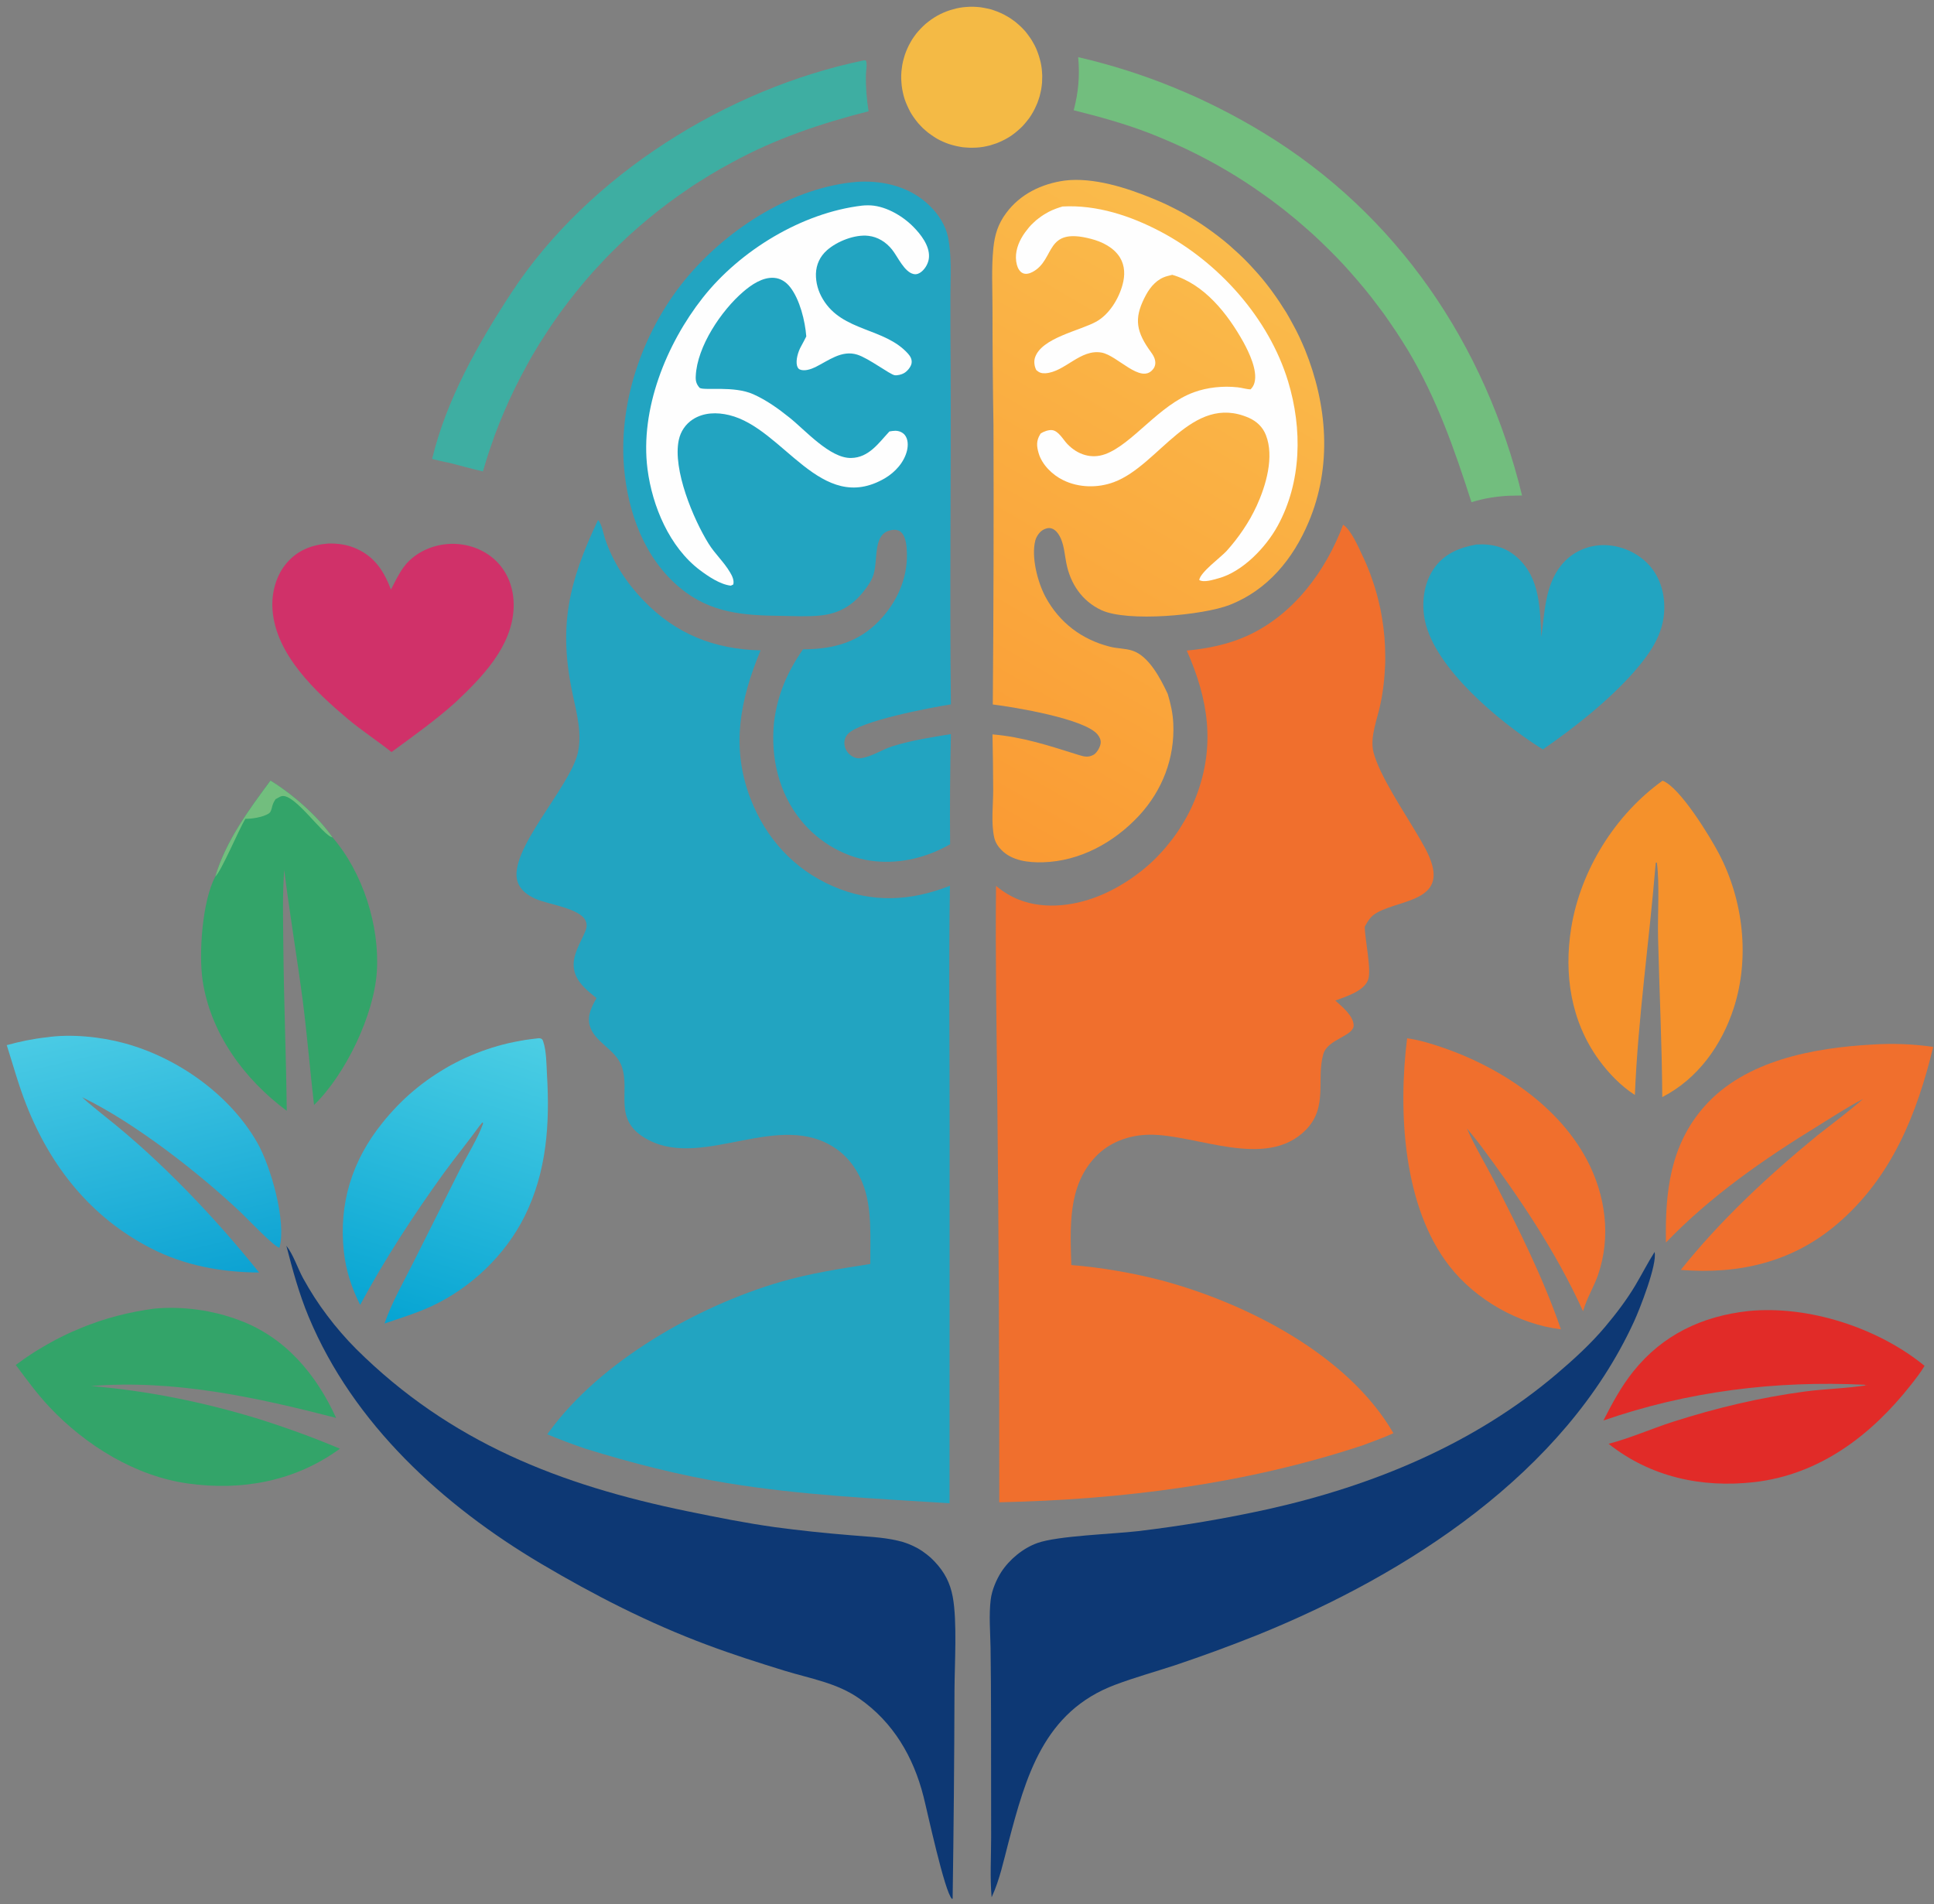 <svg width="257" height="253" viewBox="0 0 257 253" fill="none" xmlns="http://www.w3.org/2000/svg">
<rect x="0" y="0" width="257" height="253" fill="#808080" stroke="none"/>
<path d="M79.465 69.102C79.944 69.542 80.177 70.902 80.398 71.575C81.434 74.671 83.234 77.416 85.487 79.761C89.787 84.242 94.916 86.275 101.068 86.418C98.348 92.971 97.092 99.279 99.734 106.13C101.768 111.388 105.498 115.507 110.691 117.76C115.885 120.027 121.027 119.742 126.233 117.696C126.052 128.523 126.207 139.389 126.194 150.23L126.181 199.744C116.299 199.122 106.417 198.669 96.626 197.063C90.189 196.001 83.972 194.408 77.743 192.478C76.046 191.895 74.388 191.273 72.73 190.587C72.825 190.457 72.916 190.328 73.002 190.198C79.854 180.821 92.663 173.556 103.71 170.331C107.622 169.191 111.637 168.582 115.652 167.948C115.626 164.645 115.898 160.837 114.81 157.703C114.123 155.708 112.88 153.882 111.145 152.665C103.633 147.394 93.608 155.333 86.2 151.486C81.227 148.922 83.856 145.127 82.599 141.643C81.783 139.402 78.947 138.483 78.351 136.216C78.014 134.934 78.649 133.704 79.271 132.629C78.196 131.735 77.004 130.854 76.473 129.495C75.748 127.617 76.784 125.92 77.548 124.262C77.846 123.615 78.131 123.045 77.82 122.345C77.095 120.687 72.782 120.156 71.189 119.444C70.153 118.978 69.182 118.317 68.793 117.204C67.381 113.137 75.735 104.641 76.784 100.043C77.354 97.53 76.668 94.875 76.136 92.414C74.155 83.284 75.528 77.429 79.465 69.102Z" fill="#22A4C1"/>
<path d="M178.48 69.723C179.529 70.383 180.539 72.74 181.057 73.841C181.238 74.213 181.411 74.592 181.575 74.981C181.739 75.361 181.894 75.745 182.041 76.134C182.188 76.531 182.326 76.924 182.456 77.312C182.594 77.709 182.719 78.111 182.831 78.517C182.952 78.914 183.06 79.315 183.155 79.721C183.259 80.127 183.354 80.533 183.44 80.939C183.518 81.344 183.591 81.755 183.66 82.169C183.729 82.584 183.79 82.998 183.841 83.412C183.893 83.818 183.936 84.233 183.971 84.656C184.006 85.07 184.031 85.485 184.049 85.899C184.066 86.314 184.075 86.732 184.075 87.155C184.083 87.57 184.079 87.984 184.062 88.399C184.044 88.813 184.019 89.232 183.984 89.655C183.958 90.07 183.919 90.484 183.867 90.898C183.824 91.313 183.768 91.723 183.699 92.129C183.639 92.543 183.565 92.953 183.479 93.359C183.09 95.418 181.989 97.892 182.52 99.965C183.31 103.021 186.522 107.787 188.232 110.701C189.022 112.048 189.929 113.486 190.33 115.001C191.664 120 185.163 119.612 182.546 121.555C182.054 121.93 181.769 122.397 181.471 122.928L181.355 123.122C181.355 124.818 182.339 129.067 181.756 130.31C181.057 131.786 178.868 132.395 177.443 132.952C178.311 133.716 179.827 134.959 179.878 136.203C179.943 137.679 176.433 138.042 175.85 140.049C174.879 143.443 176.537 147.108 173.493 150.165C168.17 155.501 158.91 150.67 152.667 150.773C150.012 150.825 147.422 151.758 145.57 153.713C141.853 157.625 142.228 163.09 142.358 168.09C144.378 168.254 146.386 168.508 148.38 168.854C150.375 169.19 152.356 169.613 154.325 170.123C165.645 173.154 179.127 180.005 185.163 190.431C183.867 191.04 182.482 191.506 181.148 192.024C165.567 197.192 149.157 199.264 132.787 199.614C132.804 181.844 132.718 164.075 132.528 146.305C132.437 136.773 132.256 127.253 132.359 117.708C133.266 118.472 134.276 119.094 135.377 119.534C138.964 120.959 143.187 120.324 146.632 118.796C146.986 118.641 147.331 118.477 147.668 118.304C148.013 118.131 148.35 117.95 148.678 117.76C149.006 117.57 149.334 117.371 149.662 117.164C149.982 116.957 150.297 116.745 150.608 116.529C150.919 116.305 151.225 116.076 151.527 115.843C151.83 115.61 152.123 115.368 152.408 115.118C152.702 114.867 152.987 114.608 153.263 114.341C153.539 114.082 153.807 113.81 154.066 113.525C154.334 113.248 154.588 112.968 154.83 112.683C155.08 112.389 155.322 112.091 155.555 111.789C155.797 111.496 156.026 111.189 156.242 110.87C156.466 110.559 156.678 110.244 156.876 109.924C157.084 109.596 157.282 109.268 157.472 108.94C157.662 108.612 157.843 108.275 158.016 107.93C158.189 107.593 158.353 107.248 158.508 106.894C158.664 106.548 158.811 106.194 158.949 105.832C161.539 99.032 160.568 92.919 157.705 86.443C160.412 86.197 163.21 85.627 165.696 84.5C171.848 81.729 176.174 75.9 178.48 69.723Z" fill="#F06F2D"/>
<path d="M141.485 23.992C145.293 23.526 149.761 24.963 153.232 26.401C153.508 26.513 153.785 26.63 154.061 26.75C154.346 26.871 154.627 26.997 154.903 27.126C155.17 27.256 155.442 27.39 155.719 27.528C155.995 27.657 156.267 27.795 156.535 27.942C156.802 28.08 157.066 28.223 157.325 28.369C157.592 28.525 157.856 28.68 158.115 28.836C158.382 28.983 158.646 29.138 158.905 29.302C159.155 29.466 159.41 29.63 159.669 29.794C159.919 29.967 160.17 30.14 160.42 30.312C160.671 30.485 160.917 30.662 161.158 30.843C161.409 31.024 161.651 31.206 161.884 31.387C162.125 31.577 162.367 31.767 162.609 31.957C162.842 32.147 163.075 32.341 163.308 32.54C163.533 32.738 163.757 32.941 163.982 33.149C164.215 33.347 164.439 33.55 164.655 33.757C164.88 33.965 165.1 34.176 165.316 34.392C165.532 34.608 165.743 34.824 165.95 35.039C166.166 35.264 166.374 35.489 166.572 35.713C166.779 35.938 166.982 36.162 167.181 36.386C167.379 36.62 167.578 36.853 167.777 37.086C167.967 37.319 168.157 37.556 168.347 37.798C168.528 38.04 168.713 38.282 168.903 38.523C169.085 38.765 169.262 39.011 169.434 39.262C169.607 39.504 169.78 39.754 169.952 40.013C170.125 40.263 170.289 40.518 170.445 40.777C170.609 41.027 170.773 41.282 170.937 41.541C171.092 41.809 171.243 42.072 171.39 42.331C171.546 42.599 171.692 42.867 171.83 43.134C171.977 43.402 172.12 43.669 172.258 43.937C172.396 44.214 172.53 44.486 172.659 44.753C172.789 45.029 172.914 45.306 173.035 45.582C173.164 45.858 173.285 46.139 173.398 46.424C176.389 53.793 177.037 61.94 173.903 69.361C171.843 74.257 168.463 78.388 163.425 80.37C159.889 81.756 149.826 82.688 146.355 81.069C143.79 79.878 142.236 77.559 141.705 74.853C141.498 73.829 141.42 72.703 141.045 71.744C140.812 71.148 140.384 70.41 139.737 70.216C139.361 70.099 138.985 70.203 138.649 70.384C138.144 70.643 137.716 71.291 137.574 71.822C137.017 74.024 137.885 77.365 138.934 79.321C140.773 82.727 143.752 84.981 147.482 85.926C148.466 86.185 149.58 86.146 150.525 86.47C152.714 87.208 154.281 90.291 155.175 92.207C155.576 93.541 155.848 94.759 155.913 96.145C156.12 100.73 154.462 105.03 151.354 108.384C148.026 111.959 143.518 114.432 138.584 114.575C136.68 114.627 134.504 114.381 133.105 112.969C132.639 112.516 132.264 111.933 132.121 111.298C131.681 109.381 131.979 106.985 131.979 105.017C131.97 102.539 131.94 100.06 131.888 97.582C135.942 97.919 139.452 99.098 143.298 100.302C144.049 100.535 144.619 100.691 145.345 100.276C145.785 100.004 146.225 99.227 146.264 98.722C146.303 98.295 146.109 97.919 145.85 97.595C144.153 95.51 134.867 93.969 131.927 93.606C132.03 81.251 132.061 68.895 132.017 56.539C131.931 51.367 131.888 46.195 131.888 41.023C131.888 38.368 131.733 35.584 132.005 32.954C132.186 31.18 132.626 29.768 133.688 28.331C135.566 25.779 138.416 24.419 141.485 23.992Z" fill="url(#paint0_linear_40_5327)"/>
<path d="M141.202 27.437C145.748 27.191 150.217 28.667 154.206 30.765C161.951 34.845 168.621 42.279 171.172 50.685C173.076 56.966 172.985 64.038 169.773 69.892C168.219 72.728 165.124 75.979 161.899 76.847C161.225 77.028 159.982 77.443 159.36 77.067C159.503 76.031 162.197 74.075 162.974 73.234C163.38 72.785 163.768 72.323 164.139 71.848C164.511 71.373 164.865 70.885 165.201 70.384C165.538 69.883 165.858 69.37 166.16 68.843C166.453 68.316 166.73 67.777 166.989 67.224C168.219 64.543 169.359 60.709 168.219 57.808C167.805 56.746 167.002 55.982 165.953 55.516C158.35 52.2 154.063 61.823 148.015 64.064C145.865 64.867 143.326 64.815 141.267 63.792C139.855 63.105 138.457 61.745 138.016 60.204C137.744 59.272 137.705 58.559 138.21 57.731C138.236 57.679 138.267 57.631 138.301 57.588C138.69 57.342 139.311 57.109 139.791 57.148C140.671 57.238 141.28 58.43 141.85 59.013C143.184 60.399 145.01 61.02 146.862 60.347C150.489 59.026 154.011 53.806 158.648 52.123C160.448 51.462 162.546 51.255 164.45 51.462C165.033 51.514 165.59 51.721 166.186 51.734C166.458 51.449 166.6 51.216 166.704 50.84C167.131 49.221 165.992 46.851 165.227 45.453C163.142 41.709 160.047 37.746 155.773 36.516C155.54 36.568 155.307 36.628 155.073 36.697C153.804 37.047 152.923 38.031 152.302 39.158C150.773 41.981 150.838 43.73 152.626 46.333C152.936 46.786 153.364 47.279 153.48 47.836C153.584 48.302 153.506 48.729 153.195 49.092C151.576 51.06 148.507 47.24 146.396 46.851C143.559 46.333 141.513 49.429 138.923 49.597C138.405 49.623 138.094 49.519 137.705 49.17C137.459 48.69 137.369 48.069 137.524 47.551C138.353 44.883 143.521 43.95 145.709 42.72C147.419 41.748 148.662 39.702 149.167 37.837C149.504 36.62 149.504 35.337 148.831 34.224C148.015 32.889 146.448 32.112 144.971 31.737C138.754 30.105 140.296 34.483 137.226 36.127C136.838 36.335 136.333 36.49 135.918 36.296C135.504 36.114 135.232 35.609 135.128 35.182C134.804 33.977 135.128 32.708 135.724 31.646C135.802 31.517 135.879 31.387 135.957 31.258C136.035 31.137 136.117 31.016 136.203 30.895C136.289 30.774 136.38 30.658 136.475 30.545C136.561 30.424 136.652 30.308 136.747 30.196C136.851 30.083 136.95 29.975 137.045 29.872C137.148 29.768 137.256 29.665 137.369 29.561C137.472 29.457 137.58 29.358 137.692 29.263C137.805 29.168 137.921 29.078 138.042 28.991C138.154 28.896 138.271 28.81 138.392 28.732C138.521 28.646 138.647 28.564 138.767 28.486C138.897 28.408 139.026 28.335 139.156 28.266C139.277 28.188 139.406 28.119 139.545 28.059C139.674 27.989 139.808 27.929 139.946 27.877C140.084 27.817 140.222 27.761 140.36 27.709C140.499 27.657 140.637 27.61 140.775 27.567C140.913 27.523 141.056 27.48 141.202 27.437Z" fill="#FEFEFE"/>
<path d="M113.937 24.159C114.015 24.159 114.08 24.146 114.145 24.146C117.577 23.991 121.009 24.872 123.521 27.319C124.7 28.459 125.671 29.948 125.995 31.58C126.474 34.015 126.306 36.683 126.293 39.17C126.284 42.33 126.293 45.49 126.319 48.651C126.397 63.635 126.176 78.607 126.358 93.592C123.625 94.033 114.326 95.768 112.681 97.517C112.318 97.892 112.163 98.397 112.215 98.915C112.267 99.511 112.59 100.029 113.07 100.379C113.497 100.703 113.976 100.819 114.507 100.729C115.906 100.508 117.227 99.589 118.587 99.161C121.112 98.371 123.755 97.97 126.358 97.543C126.246 102.421 126.211 107.299 126.254 112.178C123.237 113.9 119.843 114.768 116.359 114.444C112.539 114.107 108.847 111.983 106.451 109.018C103.472 105.365 102.397 100.651 102.851 96.014C103.304 92.323 104.599 89.318 106.71 86.275H106.956C110.764 86.236 114.093 85.329 116.813 82.506C119.131 80.097 120.594 76.95 120.517 73.556C120.491 72.663 120.426 71.212 119.636 70.629C119.364 70.422 118.988 70.37 118.652 70.409C115.906 70.694 116.722 74.191 116.087 76.315C115.841 77.131 115.323 77.869 114.805 78.53C113.29 80.459 111.515 81.521 109.042 81.781C107.332 81.962 105.545 81.858 103.835 81.832C98.823 81.781 94.419 81.47 90.391 78.128C85.625 74.191 83.424 68.078 82.918 62.042C82.18 53.002 85.664 43.444 91.505 36.605C96.997 30.195 105.415 24.846 113.937 24.159Z" fill="#22A4C1"/>
<path d="M114.551 27.321C114.802 27.295 115.052 27.282 115.302 27.282C117.478 27.243 119.848 28.603 121.351 30.118C122.374 31.155 123.527 32.631 123.449 34.146C123.423 34.872 123.008 35.649 122.452 36.102C122.154 36.348 121.791 36.504 121.402 36.413C120.159 36.141 119.291 34.095 118.54 33.162C117.75 32.178 116.662 31.478 115.393 31.336C113.606 31.129 111.248 32.048 109.889 33.253C108.969 34.069 108.464 35.144 108.425 36.374C108.399 37.578 108.736 38.744 109.358 39.767C111.948 44.106 117.543 43.51 120.664 46.994C120.988 47.357 121.221 47.771 121.13 48.289C121.04 48.769 120.548 49.352 120.12 49.585C119.822 49.766 119.24 49.908 118.89 49.857C118.242 49.753 115.445 47.603 113.916 47.124C111.857 46.476 110.096 47.914 108.347 48.782C107.777 49.054 106.897 49.364 106.275 49.092C106.068 49.002 105.977 48.794 105.912 48.587C105.718 47.836 106.068 46.696 106.443 46.036C106.69 45.596 106.91 45.155 107.143 44.702C106.987 42.656 106.288 39.806 105.006 38.161C104.475 37.475 103.75 36.983 102.856 36.918C101.341 36.814 99.877 37.812 98.776 38.757C95.862 41.257 92.637 46.023 92.456 49.96C92.417 50.608 92.534 51.048 92.974 51.54C93.634 51.929 97.507 51.229 100.097 52.382C101.859 53.172 103.413 54.286 104.915 55.49C106.974 57.122 110.29 60.917 113.101 60.852C115.458 60.814 116.753 58.871 118.19 57.33C118.462 57.278 118.721 57.239 118.981 57.239C119.473 57.239 119.965 57.446 120.263 57.835C120.69 58.405 120.677 59.195 120.535 59.842C120.159 61.422 118.968 62.73 117.595 63.546C109.047 68.533 104.151 56.889 96.885 55.154C95.266 54.765 93.518 54.791 92.067 55.724C91.096 56.358 90.448 57.317 90.202 58.456C89.36 62.381 92.145 69.012 94.178 72.263C95.007 73.597 96.212 74.685 97.002 76.032C97.287 76.511 97.585 77.094 97.442 77.663L97.118 77.819C95.707 77.663 94.139 76.602 93.013 75.76C88.959 72.703 86.679 67.251 86.045 62.342C85.022 54.39 88.544 45.712 93.388 39.56C98.349 33.266 106.586 28.266 114.551 27.321Z" fill="#FEFEFE"/>
<path d="M219.869 166.355C220.257 167.974 217.861 174.036 217.136 175.603C207.888 195.73 187.062 209.16 167.169 217.216C163.542 218.667 159.877 220.014 156.173 221.257C153.531 222.125 150.811 222.876 148.195 223.86C138.701 227.422 136.318 236.022 133.987 244.894C133.378 247.212 132.834 249.789 131.824 251.978C131.807 252.013 131.79 252.051 131.772 252.095C131.539 249.517 131.708 246.746 131.708 244.155L131.695 228.16C131.695 225.078 131.673 221.995 131.63 218.913C131.591 216.815 131.397 214.574 131.656 212.502C131.811 211.297 132.381 209.937 133.029 208.914C134.117 207.218 135.956 205.702 137.847 205.029C140.553 204.057 147.91 203.837 151.213 203.449C157.015 202.758 162.77 201.787 168.477 200.535C182.465 197.413 195.921 191.87 206.904 182.519C209.171 180.589 211.411 178.543 213.315 176.276C214.753 174.567 216.152 172.728 217.291 170.824C218.172 169.347 218.949 167.806 219.869 166.355Z" fill="#0D3874"/>
<path d="M38.055 165.527C38.987 166.706 39.557 168.532 40.282 169.853C40.757 170.717 41.258 171.558 41.785 172.379C42.32 173.208 42.886 174.015 43.481 174.801C44.069 175.586 44.686 176.351 45.333 177.093C45.972 177.836 46.637 178.552 47.328 179.243C59.826 191.651 74.397 197.323 91.415 200.82C95.262 201.61 99.082 202.374 102.968 202.918C106.275 203.359 109.595 203.713 112.927 203.98C115.039 204.175 117.266 204.227 119.326 204.719C119.559 204.77 119.792 204.831 120.025 204.9C120.249 204.969 120.47 205.047 120.685 205.133C120.91 205.219 121.13 205.314 121.346 205.418C121.562 205.522 121.773 205.63 121.981 205.742C122.179 205.863 122.378 205.988 122.576 206.117C122.775 206.256 122.969 206.398 123.159 206.545C123.34 206.692 123.522 206.843 123.703 206.998C123.876 207.162 124.044 207.331 124.208 207.503C125.503 208.876 126.255 210.301 126.604 212.166C127.213 215.404 126.85 221.167 126.837 224.638C126.812 233.851 126.729 243.068 126.591 252.29L126.514 252.316C125.542 251.5 123.198 240.556 122.719 238.703C121.385 233.445 118.704 228.847 114.197 225.7C111.218 223.602 107.682 223.045 104.263 221.996C100.818 220.934 97.321 219.82 93.941 218.551C86.234 215.676 78.995 211.972 71.923 207.788C58.868 200.056 46.952 189.203 41.021 174.982C39.738 171.899 38.884 168.752 38.055 165.527Z" fill="#0D3874"/>
<path d="M248.839 138.792C250.177 138.706 251.52 138.688 252.867 138.74C254.214 138.792 255.556 138.913 256.895 139.103C254.732 148.052 251.364 156.458 244.163 162.61C238.193 167.726 231.056 169.357 223.35 168.736C228.583 162.169 234.994 156.199 241.495 150.876C243.529 149.283 245.627 147.715 247.583 146.019C245.549 147.068 243.594 148.363 241.638 149.568C234.372 154.023 227.326 158.919 221.382 165.096C221.252 158.465 221.913 152.171 226.511 146.99C231.924 140.877 241.042 139.219 248.839 138.792Z" fill="#F06F2D"/>
<path d="M35.942 103.719C38.882 105.532 42.21 108.42 44.179 111.257C48.207 115.906 50.486 123.029 50.072 129.156C49.683 134.906 45.902 142.793 41.731 146.821C41.2 142.237 40.825 137.639 40.242 133.054C39.478 127.226 38.493 121.423 37.768 115.582C37.522 118.924 37.626 122.304 37.651 125.659C37.716 132.976 38.027 140.281 38.105 147.599C32.445 143.402 27.951 137.276 26.915 130.218C26.397 126.604 26.889 119.727 28.598 116.489C29.997 111.749 33.054 107.617 35.942 103.719Z" fill="#33A469"/>
<path d="M35.945 103.719C38.885 105.532 42.214 108.42 44.182 111.257C42.978 111.127 39.222 105.467 37.46 105.778C37.227 105.817 36.839 106.089 36.619 106.192C36.359 106.581 36.243 106.84 36.139 107.28C36.036 107.643 35.997 107.928 35.647 108.135C34.922 108.576 33.458 108.822 32.604 108.796C31.684 110.337 29.43 115.725 28.602 116.489C30 111.749 33.057 107.617 35.945 103.719Z" fill="#72BE7E"/>
<path d="M20.524 173.881C20.999 173.838 21.478 173.808 21.961 173.79C22.436 173.773 22.916 173.773 23.399 173.79C23.874 173.799 24.353 173.825 24.837 173.868C25.311 173.903 25.786 173.954 26.261 174.023C26.736 174.084 27.211 174.162 27.686 174.257C28.152 174.352 28.619 174.455 29.085 174.567C29.551 174.688 30.013 174.822 30.471 174.969C30.928 175.107 31.381 175.262 31.831 175.435C37.918 177.702 42.01 182.597 44.665 188.4C34.006 185.654 23.192 183.284 12.105 184.164C19.721 184.812 27.051 186.301 34.382 188.542C37.995 189.682 41.674 191.016 45.17 192.492C39.252 196.818 32.167 198.126 24.966 197.116C17.998 196.145 11.406 192.065 6.614 187.001C4.956 185.252 3.544 183.297 2.094 181.367C2.43 181.117 2.772 180.87 3.117 180.629C3.454 180.387 3.799 180.154 4.153 179.929C4.498 179.696 4.852 179.472 5.215 179.256C5.569 179.04 5.932 178.828 6.303 178.621C6.666 178.414 7.033 178.211 7.404 178.012C7.775 177.823 8.146 177.637 8.518 177.456C8.898 177.266 9.278 177.089 9.657 176.925C10.046 176.752 10.434 176.588 10.823 176.432C11.212 176.268 11.6 176.117 11.989 175.979C12.386 175.832 12.783 175.69 13.18 175.552C13.577 175.422 13.975 175.297 14.372 175.176C14.778 175.055 15.183 174.943 15.589 174.839C15.995 174.736 16.401 174.636 16.807 174.541C17.212 174.446 17.623 174.36 18.037 174.282C18.451 174.205 18.866 174.131 19.28 174.062C19.686 173.993 20.101 173.933 20.524 173.881Z" fill="#33A469"/>
<path d="M6.183 137.834C9.395 137.355 13.345 137.757 16.466 138.599C23.538 140.502 30.506 145.398 34.184 151.822C35.971 154.943 38.095 162.313 37.137 165.784C36.567 165.81 32.746 161.808 32.047 161.147C26.517 155.902 17.813 149.102 10.897 145.787C11.894 146.706 12.982 147.535 14.031 148.403C21.323 154.166 28.628 161.834 34.43 169.086C29.418 169.048 24.535 168.167 20.054 165.861C12.127 161.795 6.74 155.047 3.502 146.81C2.479 144.232 1.74 141.513 0.898 138.871C2.647 138.391 4.369 138.029 6.183 137.834Z" fill="url(#paint1_linear_40_5327)"/>
<path d="M220.928 103.734C223.234 104.576 227.262 111.207 228.427 113.435C231.665 119.626 232.546 127.254 230.396 133.924C228.803 138.872 225.604 143.366 220.89 145.775C220.851 138.742 220.501 131.671 220.333 124.625C220.255 121.504 220.553 117.618 220.177 114.614L220.022 114.64C219.18 124.949 217.678 135.142 217.25 145.49C215.398 144.312 213.753 142.589 212.458 140.815C208.741 135.699 207.796 129.443 208.793 123.278C210.036 115.624 214.621 108.254 220.928 103.734Z" fill="#F5912B"/>
<path d="M186.985 137.953C187.046 137.962 187.106 137.975 187.166 137.992L187.464 138.031C188.345 138.186 189.174 138.393 190.029 138.653C198.227 141.1 206.775 146.359 210.881 154.117C213.367 158.831 214.106 164.309 212.357 169.399C211.8 170.992 210.894 172.443 210.414 174.062C210.397 174.122 210.38 174.179 210.363 174.23C206.723 166.213 201.802 158.973 196.556 151.941C196.03 151.267 195.49 150.602 194.937 149.946C195.961 152.329 197.411 154.661 198.59 156.992C201.866 163.416 205.065 169.788 207.423 176.626C201.828 175.979 196.077 172.676 192.632 168.26C186.415 160.333 185.781 147.615 186.985 137.953Z" fill="#F06F2D"/>
<path d="M71.275 137.989C71.508 137.963 71.676 137.911 71.922 138.015C72.09 138.093 72.116 138.209 72.181 138.378C72.621 139.673 72.609 141.447 72.686 142.807C73.075 149.322 72.66 155.694 69.707 161.626C67.13 166.78 62.623 171.08 57.416 173.528C55.383 174.474 53.22 175.134 51.096 175.859C52.067 173.036 53.635 170.329 54.968 167.661L61.133 155.37C62.144 153.389 63.452 151.355 64.203 149.27L64.112 149.128L63.763 149.542C62.208 151.692 60.512 153.764 58.945 155.914C54.93 161.483 51.109 167.35 47.858 173.386C46.718 171.093 45.98 168.879 45.695 166.314C44.996 159.955 46.783 154.205 50.772 149.257C50.928 149.058 51.083 148.864 51.239 148.674C51.403 148.476 51.567 148.286 51.731 148.104C51.895 147.914 52.063 147.729 52.236 147.547C52.408 147.357 52.581 147.172 52.754 146.991C52.926 146.818 53.103 146.641 53.285 146.46C53.458 146.287 53.635 146.114 53.816 145.941C54.006 145.777 54.191 145.609 54.373 145.436C54.563 145.272 54.753 145.108 54.943 144.944C55.133 144.789 55.327 144.629 55.525 144.465C55.715 144.31 55.91 144.158 56.108 144.012C56.307 143.856 56.51 143.705 56.717 143.558C56.916 143.412 57.118 143.269 57.326 143.131C57.533 142.984 57.74 142.846 57.947 142.717C58.163 142.578 58.375 142.445 58.582 142.315C58.798 142.177 59.014 142.047 59.23 141.926C59.445 141.797 59.661 141.672 59.877 141.551C60.102 141.43 60.326 141.313 60.551 141.201C60.767 141.089 60.987 140.977 61.211 140.864C61.436 140.752 61.664 140.644 61.898 140.541C62.122 140.437 62.351 140.338 62.584 140.243C62.817 140.148 63.046 140.053 63.27 139.958C63.504 139.863 63.741 139.772 63.983 139.686C64.216 139.6 64.449 139.517 64.682 139.44C64.924 139.362 65.161 139.284 65.394 139.207C65.636 139.129 65.878 139.056 66.12 138.986C66.362 138.917 66.603 138.853 66.845 138.792C67.087 138.732 67.329 138.671 67.57 138.611C67.812 138.559 68.058 138.507 68.309 138.455C68.55 138.404 68.796 138.356 69.047 138.313C69.289 138.27 69.535 138.227 69.785 138.183C70.027 138.149 70.273 138.114 70.523 138.08C70.774 138.045 71.024 138.015 71.275 137.989Z" fill="url(#paint2_linear_40_5327)"/>
<path d="M232.316 174.204C240.294 173.413 249.555 176.418 255.746 181.482C255.24 182.35 254.58 183.192 253.945 183.995C248.674 190.704 241.81 195.936 233.132 196.933C226.113 197.736 219.313 196.247 213.757 191.843C216.606 191.105 219.455 189.836 222.279 188.929C228.055 187.077 233.87 185.692 239.893 184.889C242.652 184.526 245.501 184.487 248.234 184.034L247.858 184.06L247.78 183.995C235.956 183.425 224.247 184.863 213.07 188.748C214.236 186.469 215.44 184.215 217.046 182.221C220.945 177.351 226.203 174.877 232.316 174.204Z" fill="#E12B28"/>
<path d="M43.597 72.224C44.944 72.185 46.252 72.379 47.482 72.962C49.865 74.063 51.057 75.98 51.95 78.337C52.624 77.054 53.323 75.5 54.385 74.503C55.978 72.988 58.154 72.224 60.33 72.262C62.506 72.314 64.63 73.156 66.132 74.749C67.674 76.381 68.334 78.544 68.256 80.746C68.062 85.926 64.034 90.019 60.498 93.347C57.83 95.743 54.903 97.816 52.028 99.927C50.124 98.412 48.078 97.091 46.226 95.536C41.926 91.91 36.655 86.988 36.214 81.043C36.046 78.816 36.668 76.42 38.17 74.723C39.621 73.078 41.46 72.392 43.597 72.224Z" fill="#D03169"/>
<path d="M196.168 72.354C198.214 72.224 200.041 72.664 201.608 74.063C204.703 76.848 204.599 80.837 204.833 84.645C205.26 81.381 205.299 77.832 207.449 75.125C208.692 73.571 210.479 72.638 212.474 72.457C214.624 72.276 216.89 73.053 218.522 74.478C220.141 75.889 220.983 77.871 221.139 79.982C221.411 83.816 219.481 86.574 217.085 89.333C213.678 93.167 209.236 96.664 205.027 99.578C204.837 99.465 204.651 99.349 204.47 99.228C199.173 95.822 190.702 88.815 189.356 82.482C188.876 80.189 189.174 77.586 190.495 75.617C191.842 73.61 193.889 72.768 196.168 72.354Z" fill="#22A4C1"/>
<path d="M143.275 7.594C144.363 7.844 145.443 8.116 146.513 8.41C147.584 8.703 148.65 9.018 149.712 9.355C150.774 9.692 151.828 10.05 152.873 10.43C153.926 10.81 154.966 11.211 155.994 11.635C157.021 12.058 158.045 12.498 159.063 12.956C160.074 13.422 161.075 13.905 162.068 14.406C163.061 14.907 164.045 15.429 165.021 15.973C165.997 16.517 166.959 17.079 167.909 17.657C185.692 28.472 197.374 45.762 202.257 65.837L200.392 65.876C198.695 65.979 197.167 66.225 195.535 66.73C193.281 59.698 190.898 52.898 187.078 46.513C186.827 46.107 186.577 45.706 186.326 45.309C186.067 44.903 185.808 44.501 185.549 44.104C185.29 43.707 185.023 43.314 184.746 42.925C184.479 42.528 184.207 42.136 183.93 41.747C183.654 41.367 183.369 40.987 183.076 40.607C182.791 40.227 182.501 39.847 182.208 39.468C181.914 39.096 181.616 38.725 181.314 38.354C181.012 37.991 180.705 37.628 180.395 37.266C180.092 36.903 179.781 36.545 179.462 36.191C179.143 35.837 178.823 35.483 178.504 35.129C178.176 34.783 177.847 34.438 177.519 34.093C177.191 33.756 176.854 33.419 176.509 33.082C176.172 32.746 175.831 32.413 175.486 32.085C175.141 31.757 174.795 31.433 174.45 31.114C174.096 30.794 173.737 30.479 173.375 30.168C173.021 29.849 172.662 29.538 172.3 29.236C171.929 28.925 171.557 28.623 171.186 28.329C170.823 28.027 170.452 27.733 170.072 27.448C169.692 27.155 169.312 26.866 168.932 26.581C168.544 26.304 168.155 26.028 167.767 25.752C167.378 25.476 166.99 25.203 166.601 24.936C166.204 24.668 165.807 24.405 165.41 24.146C165.012 23.887 164.611 23.632 164.205 23.382C163.799 23.131 163.389 22.885 162.975 22.643C162.569 22.402 162.159 22.164 161.744 21.931C161.33 21.698 160.911 21.469 160.488 21.245C160.065 21.02 159.642 20.8 159.219 20.584C158.796 20.368 158.368 20.157 157.937 19.95C157.514 19.742 157.086 19.544 156.654 19.354C156.223 19.155 155.787 18.961 155.346 18.771C154.906 18.581 154.466 18.395 154.025 18.214C153.585 18.033 153.145 17.856 152.704 17.683C149.414 16.414 146.099 15.507 142.68 14.652C143.314 12.243 143.496 10.068 143.275 7.594Z" fill="#72BE7E"/>
<path d="M114.784 8.023H115.043C115.276 8.425 115.082 9.357 115.069 9.863C115.03 11.546 115.16 13.126 115.419 14.784C109.111 16.39 103.024 18.436 97.3 21.571C96.799 21.838 96.302 22.11 95.81 22.387C95.327 22.672 94.843 22.956 94.36 23.241C93.876 23.535 93.397 23.833 92.922 24.135C92.439 24.437 91.964 24.748 91.497 25.068C91.031 25.387 90.569 25.707 90.112 26.026C89.645 26.354 89.188 26.687 88.739 27.023C88.29 27.369 87.841 27.714 87.392 28.059C86.951 28.413 86.515 28.767 86.084 29.122C85.643 29.484 85.212 29.851 84.788 30.222C84.365 30.594 83.942 30.969 83.519 31.349C83.105 31.729 82.695 32.118 82.289 32.515C81.883 32.903 81.481 33.3 81.084 33.706C80.687 34.103 80.299 34.509 79.919 34.924C79.53 35.338 79.146 35.753 78.766 36.167C78.395 36.59 78.023 37.018 77.652 37.449C77.29 37.881 76.931 38.317 76.577 38.757C76.223 39.198 75.874 39.642 75.528 40.091C75.191 40.532 74.855 40.981 74.518 41.438C74.19 41.896 73.866 42.358 73.546 42.824C73.218 43.29 72.903 43.761 72.601 44.236C72.29 44.702 71.984 45.177 71.681 45.661C71.388 46.144 71.099 46.628 70.814 47.111C70.529 47.595 70.252 48.087 69.985 48.588C69.709 49.08 69.441 49.576 69.182 50.077C68.923 50.578 68.668 51.083 68.418 51.592C68.167 52.102 67.926 52.611 67.692 53.121C67.459 53.63 67.231 54.148 67.006 54.675C66.781 55.193 66.566 55.711 66.358 56.229C66.151 56.756 65.948 57.282 65.75 57.809C65.56 58.344 65.374 58.88 65.193 59.415C65.003 59.95 64.826 60.486 64.662 61.021C64.489 61.556 64.325 62.096 64.17 62.64C62.667 62.29 61.178 61.876 59.675 61.487C58.924 61.358 58.16 61.163 57.422 60.982C59.326 53.069 63.548 45.635 67.964 38.887C78.222 23.241 96.665 11.766 114.784 8.023Z" fill="#3EAEA2"/>
<path d="M128.915 0.898C129.07 0.898 129.221 0.898 129.368 0.898C129.523 0.898 129.679 0.907 129.834 0.924C129.99 0.933 130.141 0.946 130.287 0.963C130.443 0.989 130.594 1.015 130.741 1.041C130.896 1.067 131.047 1.097 131.194 1.132C131.349 1.166 131.501 1.201 131.647 1.235C131.794 1.278 131.941 1.326 132.088 1.378C132.234 1.421 132.377 1.473 132.515 1.533C132.662 1.585 132.804 1.645 132.942 1.714C133.081 1.775 133.219 1.84 133.357 1.909C133.495 1.978 133.629 2.051 133.758 2.129C133.897 2.198 134.03 2.276 134.16 2.362C134.289 2.448 134.415 2.535 134.536 2.621C134.665 2.707 134.79 2.798 134.911 2.893C135.032 2.988 135.149 3.087 135.261 3.191C135.382 3.286 135.498 3.389 135.61 3.502C135.714 3.605 135.822 3.713 135.934 3.825C136.038 3.938 136.141 4.05 136.245 4.162C136.34 4.283 136.435 4.404 136.53 4.525C136.625 4.646 136.716 4.771 136.802 4.9C136.888 5.021 136.975 5.147 137.061 5.276C137.139 5.406 137.216 5.539 137.294 5.678C137.372 5.807 137.445 5.941 137.514 6.079C137.583 6.217 137.648 6.355 137.709 6.494C137.769 6.64 137.825 6.783 137.877 6.921C137.937 7.068 137.989 7.214 138.032 7.361C138.084 7.508 138.127 7.655 138.162 7.802C138.205 7.948 138.244 8.095 138.278 8.242C138.313 8.397 138.343 8.548 138.369 8.695C138.395 8.851 138.417 9.002 138.434 9.149C138.451 9.304 138.464 9.459 138.473 9.615C138.481 9.77 138.49 9.921 138.499 10.068C138.499 10.223 138.494 10.379 138.486 10.534C138.486 10.69 138.481 10.841 138.473 10.988C138.455 11.143 138.438 11.299 138.421 11.454C138.404 11.601 138.382 11.752 138.356 11.907C138.322 12.054 138.287 12.205 138.253 12.361C138.218 12.507 138.184 12.654 138.149 12.801C138.106 12.948 138.058 13.095 138.007 13.241C137.963 13.388 137.912 13.535 137.851 13.682C137.799 13.82 137.739 13.958 137.67 14.096C137.609 14.243 137.545 14.381 137.476 14.511C137.406 14.649 137.333 14.787 137.255 14.925C137.178 15.055 137.1 15.184 137.022 15.313C136.936 15.443 136.85 15.572 136.763 15.702C136.668 15.823 136.573 15.944 136.478 16.065C136.383 16.186 136.288 16.302 136.193 16.414C136.09 16.535 135.986 16.652 135.882 16.764C135.77 16.876 135.658 16.984 135.546 17.088C135.433 17.192 135.321 17.291 135.209 17.386C135.088 17.489 134.967 17.589 134.846 17.684C134.725 17.779 134.605 17.869 134.484 17.956C134.354 18.042 134.225 18.128 134.095 18.215C133.966 18.292 133.832 18.37 133.694 18.448C133.564 18.517 133.43 18.586 133.292 18.655C133.154 18.724 133.016 18.789 132.878 18.849C132.731 18.91 132.588 18.97 132.45 19.031C132.304 19.082 132.157 19.13 132.01 19.173C131.863 19.225 131.716 19.272 131.57 19.316C131.423 19.35 131.276 19.385 131.129 19.419C130.974 19.454 130.823 19.484 130.676 19.51C130.521 19.536 130.365 19.557 130.21 19.575C130.063 19.592 129.912 19.605 129.756 19.613C129.601 19.622 129.446 19.626 129.29 19.626C129.143 19.635 128.992 19.635 128.837 19.626C128.681 19.626 128.53 19.618 128.384 19.6C128.228 19.592 128.073 19.579 127.917 19.562C127.77 19.536 127.619 19.51 127.464 19.484C127.317 19.458 127.17 19.428 127.024 19.393C126.868 19.359 126.717 19.32 126.57 19.277C126.424 19.233 126.277 19.19 126.13 19.147C125.992 19.095 125.849 19.044 125.703 18.992C125.564 18.931 125.422 18.871 125.275 18.81C125.137 18.75 124.999 18.685 124.861 18.616C124.731 18.538 124.597 18.465 124.459 18.396C124.33 18.318 124.2 18.236 124.071 18.15C123.941 18.072 123.816 17.986 123.695 17.891C123.566 17.805 123.44 17.714 123.319 17.619C123.199 17.524 123.082 17.425 122.97 17.321C122.858 17.226 122.745 17.127 122.633 17.023C122.521 16.911 122.413 16.799 122.309 16.686C122.206 16.574 122.102 16.462 121.998 16.35C121.903 16.229 121.808 16.108 121.713 15.987C121.619 15.866 121.528 15.745 121.442 15.624C121.355 15.495 121.269 15.365 121.182 15.236C121.105 15.106 121.027 14.977 120.949 14.847C120.88 14.709 120.811 14.571 120.742 14.433C120.673 14.303 120.608 14.165 120.548 14.018C120.487 13.88 120.427 13.738 120.367 13.591C120.315 13.453 120.263 13.31 120.211 13.164C120.168 13.017 120.125 12.87 120.082 12.723C120.047 12.576 120.013 12.43 119.978 12.283C119.943 12.127 119.913 11.976 119.887 11.829C119.861 11.674 119.84 11.523 119.823 11.376C119.805 11.221 119.792 11.065 119.784 10.91C119.766 10.763 119.758 10.612 119.758 10.457C119.758 10.301 119.758 10.15 119.758 10.003C119.766 9.848 119.775 9.693 119.784 9.537C119.792 9.382 119.81 9.231 119.836 9.084C119.853 8.928 119.874 8.777 119.9 8.63C119.926 8.475 119.956 8.324 119.991 8.177C120.025 8.03 120.064 7.884 120.108 7.737C120.151 7.59 120.194 7.443 120.237 7.296C120.289 7.15 120.341 7.007 120.392 6.869C120.453 6.722 120.513 6.58 120.574 6.442C120.634 6.304 120.699 6.165 120.768 6.027C120.837 5.889 120.91 5.755 120.988 5.626C121.066 5.488 121.144 5.354 121.221 5.224C121.308 5.095 121.394 4.97 121.48 4.849C121.567 4.719 121.657 4.594 121.752 4.473C121.847 4.352 121.947 4.236 122.05 4.123C122.154 4.011 122.257 3.899 122.361 3.787C122.465 3.674 122.573 3.566 122.685 3.463C122.797 3.359 122.909 3.256 123.022 3.152C123.142 3.057 123.263 2.962 123.384 2.867C123.505 2.772 123.626 2.681 123.747 2.595C123.876 2.5 124.006 2.414 124.135 2.336C124.265 2.258 124.394 2.181 124.524 2.103C124.662 2.025 124.8 1.952 124.938 1.883C125.068 1.814 125.206 1.749 125.353 1.688C125.491 1.628 125.629 1.572 125.767 1.52C125.914 1.46 126.061 1.408 126.208 1.365C126.354 1.313 126.501 1.27 126.648 1.235C126.795 1.192 126.942 1.153 127.088 1.119C127.244 1.084 127.395 1.054 127.542 1.028C127.688 1.002 127.84 0.98 127.995 0.963C128.15 0.946 128.301 0.933 128.448 0.924C128.604 0.907 128.759 0.898 128.915 0.898Z" fill="#F4BA45"/>
<defs>
<linearGradient id="paint0_linear_40_5327" x1="218.052" y1="164.325" x2="268.359" y2="78.014" gradientUnits="userSpaceOnUse">
<stop stop-color="#FA9A33"/>
<stop offset="1" stop-color="#FAC04F"/>
</linearGradient>
<linearGradient id="paint1_linear_40_5327" x1="39.86" y1="167.686" x2="31.029" y2="130.639" gradientUnits="userSpaceOnUse">
<stop stop-color="#0CA2D2"/>
<stop offset="1" stop-color="#4CCCE5"/>
</linearGradient>
<linearGradient id="paint2_linear_40_5327" x1="82.04" y1="186.657" x2="95.3" y2="145.547" gradientUnits="userSpaceOnUse">
<stop stop-color="#04A3D2"/>
<stop offset="1" stop-color="#4CCEE4"/>
</linearGradient>
</defs>
</svg>
